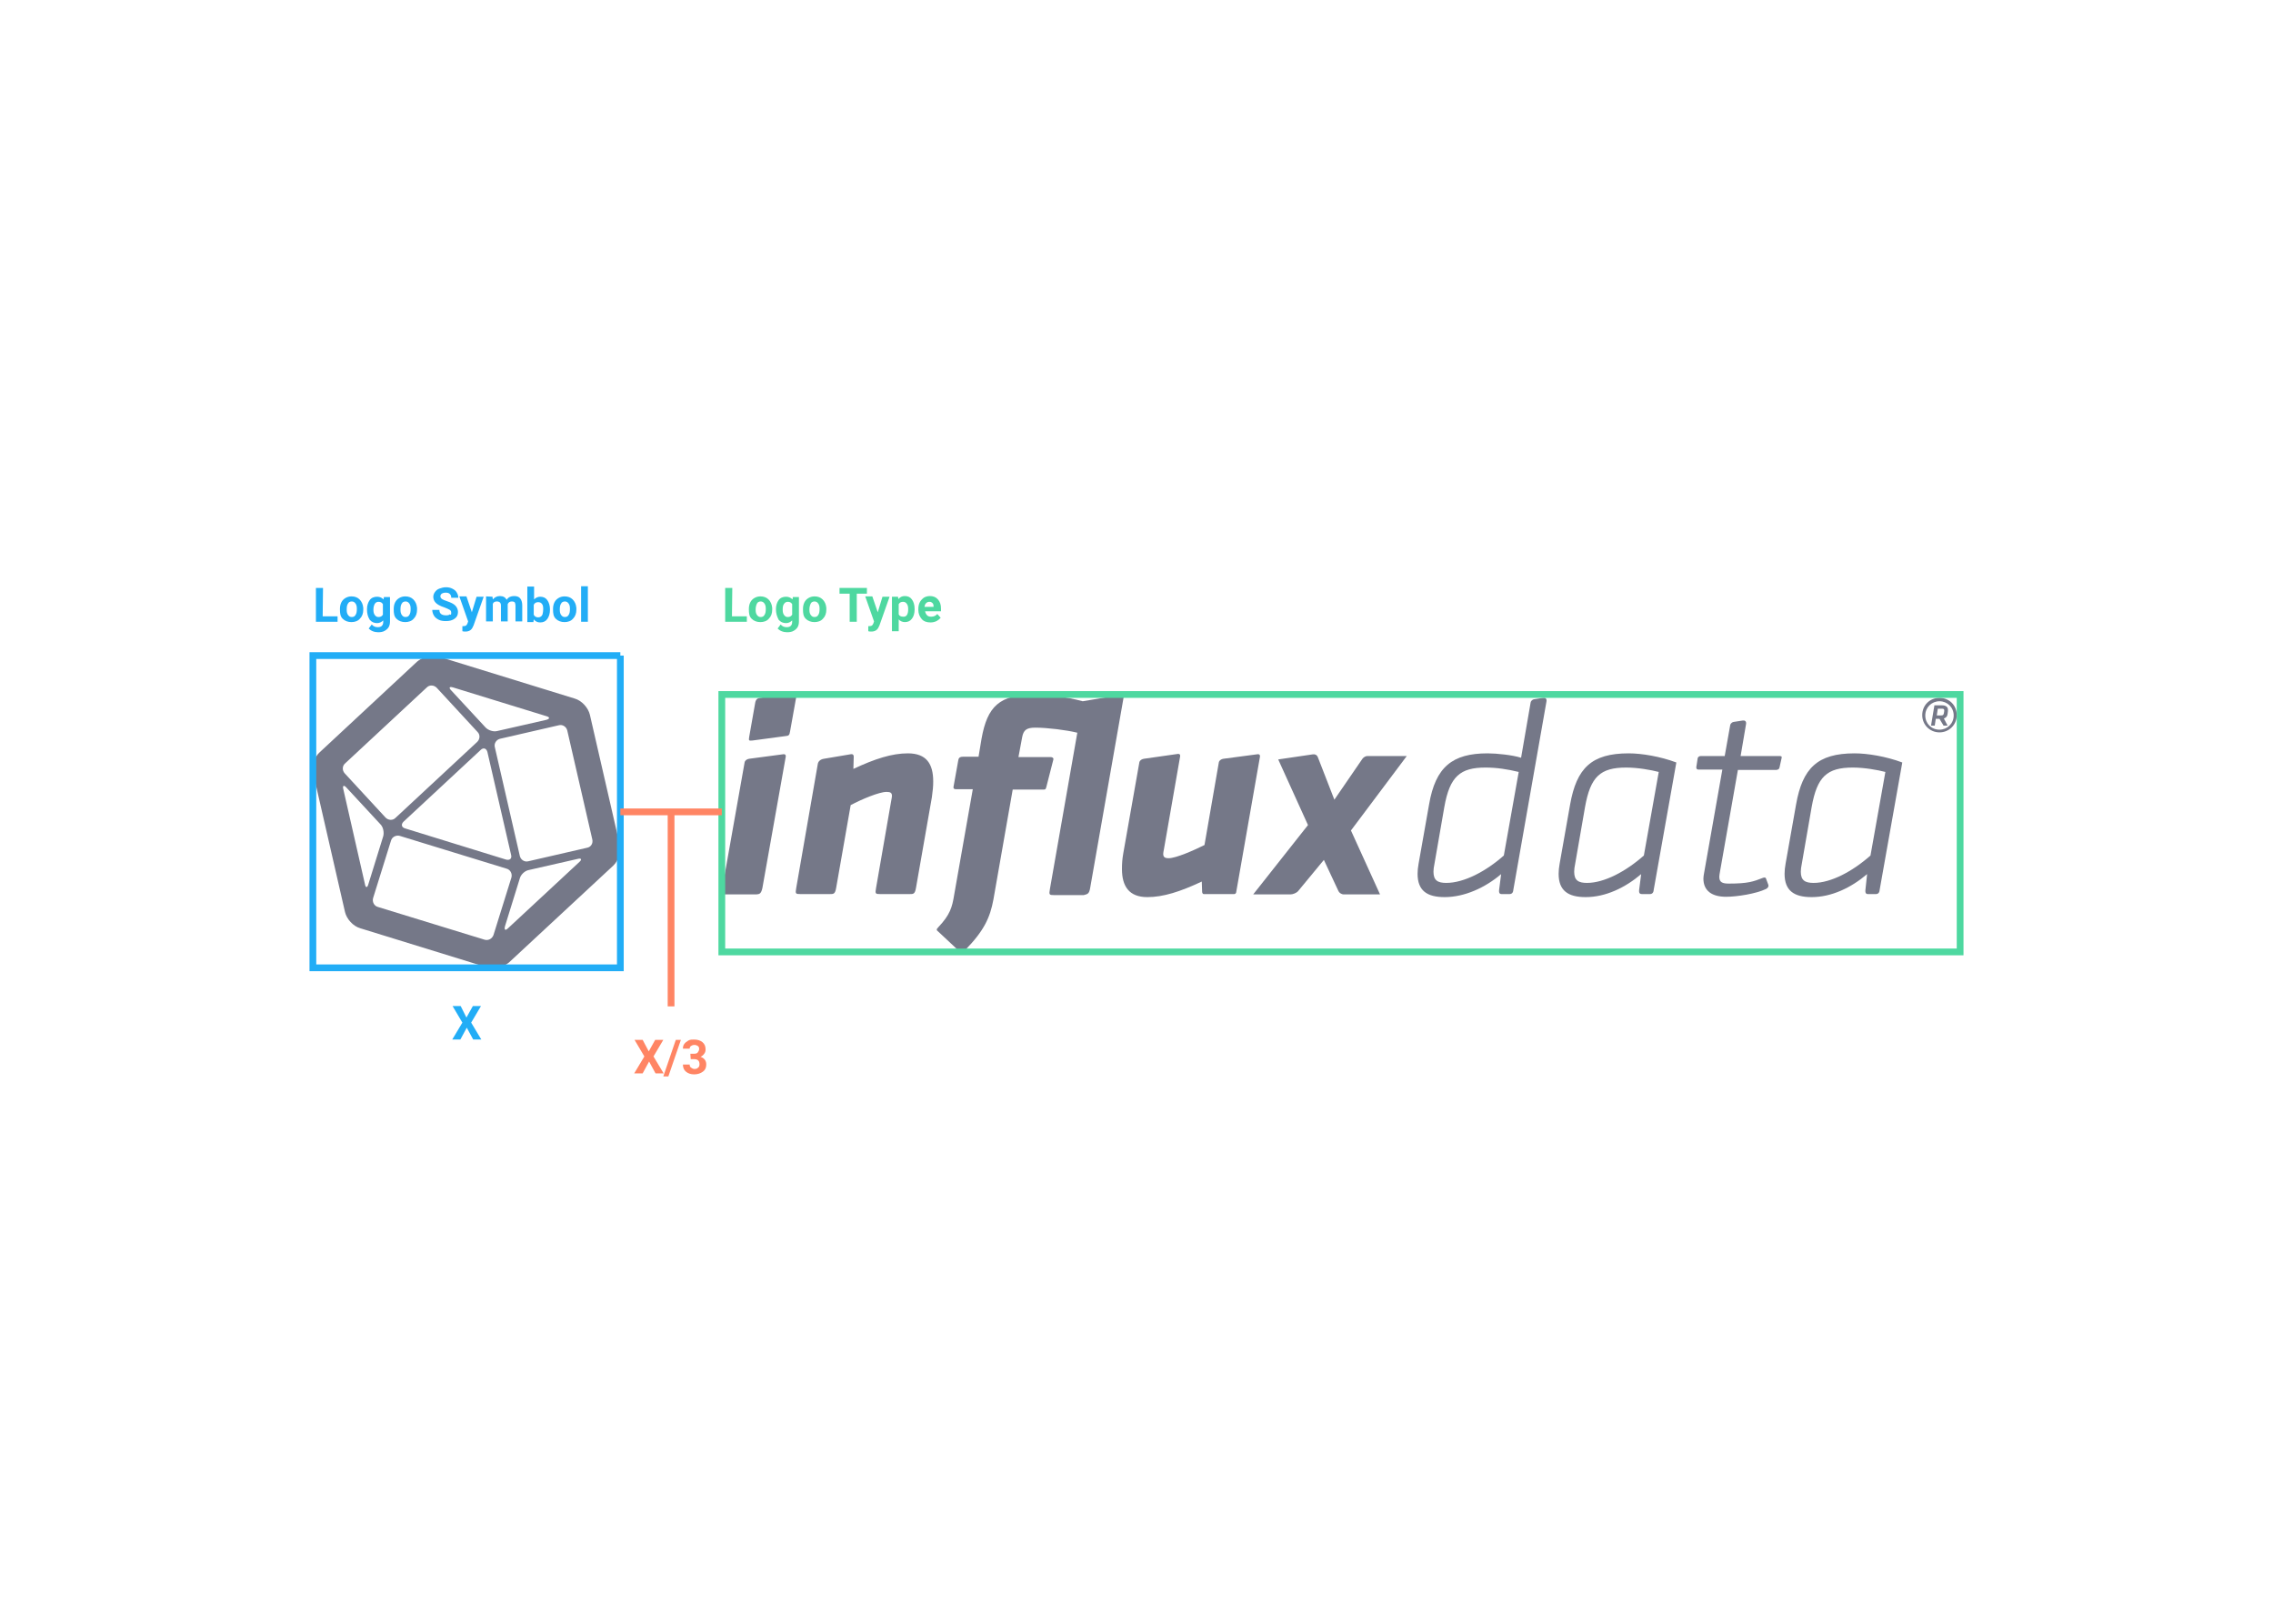 <?xml version="1.0" encoding="utf-8"?>
<!-- Generator: Adobe Illustrator 19.1.0, SVG Export Plug-In . SVG Version: 6.00 Build 0)  -->
<svg version="1.1" id="Layer_1" xmlns="http://www.w3.org/2000/svg" xmlns:xlink="http://www.w3.org/1999/xlink" x="0px" y="0px"
	 viewBox="36 161 672 480" style="enable-background:new 36 161 672 480;" xml:space="preserve">
<style type="text/css">
	.st0{fill:#FFFFFF;}
	.st1{fill:#757888;}
	.st2{fill:none;stroke:#4ED8A0;stroke-width:2;stroke-miterlimit:10;}
	.st3{enable-background:new    ;}
	.st4{fill:#4ED8A0;}
	.st5{fill:none;stroke:#22ADF6;stroke-width:2;stroke-miterlimit:10;}
	.st6{fill:#22ADF6;}
	.st7{fill:none;stroke:#FF8564;stroke-width:2;stroke-miterlimit:10;}
	.st8{fill:#FF8564;}
</style>
<rect x="36" y="161" class="st0" width="672" height="480"/>
<g id="Anatomy_1_">
	<g>
		<path class="st1" d="M219.2,410.6l-8.8-38.3c-0.5-2.1-2.4-4.2-4.5-4.8l-40.2-12.4c-0.5-0.2-1.1-0.2-1.7-0.2
			c-1.7,0-3.5,0.7-4.7,1.7l-28.8,26.8c-1.6,1.4-2.4,4.2-1.9,6.2l9.4,41c0.5,2.1,2.4,4.2,4.5,4.8l37.6,11.6c0.5,0.2,1.1,0.2,1.7,0.2
			c1.7,0,3.5-0.7,4.7-1.7l30.8-28.6C218.9,415.4,219.7,412.7,219.2,410.6z M169.9,364.2l27.6,8.5c1.1,0.3,1.1,0.8,0,1.1l-14.5,3.3
			c-1.1,0.3-2.6-0.2-3.4-1l-10.1-10.9C168.6,364.3,168.8,363.9,169.9,364.2z M187.1,413.7c0.3,1.1-0.4,1.7-1.5,1.4l-29.8-9.2
			c-1.1-0.3-1.3-1.2-0.5-2l22.8-21.2c0.8-0.8,1.7-0.5,2,0.6L187.1,413.7z M138,386.7l24.2-22.5c0.8-0.8,2.1-0.7,2.9,0.1l12.1,13.1
			c0.8,0.8,0.7,2.1-0.1,2.9l-24.2,22.5c-0.8,0.8-2.1,0.7-2.9-0.1l-12.1-13.1C137.1,388.7,137.2,387.4,138,386.7z M143.9,422.4
			l-6.4-28.1c-0.3-1.1,0.2-1.3,0.9-0.5l10.1,10.9c0.8,0.8,1.1,2.4,0.8,3.5l-4.4,14.2C144.6,423.5,144.1,423.5,143.9,422.4z
			 M179.3,438.8l-31.6-9.7c-1.1-0.3-1.7-1.5-1.4-2.6l5.3-17c0.3-1.1,1.5-1.7,2.6-1.4l31.6,9.7c1.1,0.3,1.7,1.5,1.4,2.6l-5.3,17
			C181.5,438.5,180.4,439.1,179.3,438.8z M207.3,415.8l-21.1,19.6c-0.8,0.8-1.2,0.5-0.9-0.6l4.4-14.2c0.3-1.1,1.5-2.2,2.6-2.4
			l14.5-3.3C207.9,414.6,208.1,415.1,207.3,415.8z M209.6,411.6l-17.4,4c-1.1,0.3-2.2-0.4-2.5-1.5l-7.4-32.2
			c-0.3-1.1,0.4-2.2,1.5-2.5l17.4-4c1.1-0.3,2.2,0.4,2.5,1.5l7.4,32.2C211.4,410.3,210.7,411.4,209.6,411.6z"/>
		<g>
			<path class="st1" d="M479.2,424.1c-0.1,1,0.3,1.2,0.7,1.2h2.4c0.9,0,1.1-0.8,1.1-1.2l9.8-55.7c0.2-1-0.5-1.2-1-1.1l0,0l-2.6,0.4
				c-0.7,0.1-1.1,0.7-1.1,1.1l0,0l-2.8,16.2c-2.5-0.8-7.2-1.3-9.9-1.3c-10.4,0-15.4,4-17.3,15.1l-3.1,17.5c-0.2,1.1-0.3,2.1-0.3,3
				c0,5,2.8,6.9,8,6.9c5.9,0,12-2.8,16.7-6.8L479.2,424.1z M463.6,422c-2.5,0-3.8-0.7-3.8-3.3c0-0.7,0.1-1.4,0.3-2.4l2.9-16.7
				c1.6-9.1,4.7-11.7,12.2-11.7c3.3,0,6.5,0.5,9.8,1.3l-4.4,24.7C475.3,418.6,468.8,422,463.6,422z"/>
			<path class="st1" d="M520.6,424.1c-0.1,1,0.3,1.2,0.8,1.2h2.4c0.9,0,1.1-0.8,1.1-1.2l0,0l6.7-37.7c-4.8-1.8-10.3-2.7-14.1-2.7
				c-11,0-15.4,4.4-17.3,15.1l-3.1,17.5c-0.2,1.1-0.3,2.1-0.3,3c0,5,2.8,6.9,8,6.9c5.9,0,11.7-2.8,16.4-6.8L520.6,424.1z M505.2,422
				c-2.5,0-3.8-0.7-3.8-3.3c0-0.7,0.1-1.4,0.3-2.4l2.9-16.7c1.6-9,4.5-11.7,12.2-11.7c3.4,0,7.3,0.7,9.6,1.3l-4.4,24.7
				C516.7,418.6,510.3,422,505.2,422z"/>
			<path class="st1" d="M587.5,424.1c-0.1,1,0.3,1.2,0.7,1.2h2.4c0.9,0,1.1-0.8,1.1-1.2l0,0l6.7-37.7c-4.8-1.8-10.3-2.7-14.1-2.7
				c-11,0-15.4,4.4-17.3,15.1l-3.1,17.5c-0.2,1.1-0.3,2.1-0.3,3c0,5,2.8,6.9,8,6.9c5.9,0,11.7-2.8,16.4-6.8L587.5,424.1z M572.2,422
				c-2.5,0-3.8-0.7-3.8-3.3c0-0.7,0.1-1.4,0.3-2.4l2.9-16.7c1.6-9,4.5-11.7,12.2-11.7c3.4,0,7.3,0.7,9.6,1.3l-4.4,24.7
				C583.7,418.6,577.3,422,572.2,422z"/>
			<g>
				<path class="st1" d="M548.1,374.5L548.1,374.5L548.1,374.5z"/>
				<path class="st1" d="M562.1,387.9L562.1,387.9l0.6-2.7c0.2-0.7-0.2-0.7-0.6-0.7h-11.5l1.6-9.4l0,0c0.2-1-0.5-1.2-1-1.1l0,0
					l-2.6,0.4l0,0c-0.7,0.1-1.1,0.7-1.1,1.1l0,0l-1.6,9h-7.1c-0.2,0-0.8,0.1-0.9,0.7l-0.4,2.6l0,0c0,0.2,0,0.7,0.7,0.7h7l-5.4,30.6
					c-0.1,0.6-0.2,1.1-0.2,1.6c0,3.7,2.6,5.4,6.7,5.4c3.2,0,8.9-0.9,11.8-2.3c0.9-0.5,0.8-1.1,0.6-1.5l0,0l-0.6-1.6
					c-0.1-0.4-0.6-0.3-0.9-0.2l0,0c-2.8,1.1-4.4,1.7-10.1,1.7c-1.9,0-2.8-0.4-2.8-2c0-0.4,0.1-0.9,0.2-1.5l5.3-30.1h11.4
					C561.8,388.5,562,388.3,562.1,387.9z"/>
			</g>
			<path class="st1" d="M451.9,384.5h-11.7c-0.5,0-1.1,0.4-1.4,0.8l-8.3,12.1l-4.9-12.6c-0.3-0.7-0.9-0.9-1.5-0.8l-10.2,1.5
				l8.8,19.4l-16.2,20.5h11c0.7,0,1.8-0.4,2.3-1l7.6-9.2l4.3,9.2c0.2,0.5,0.9,1,1.6,1H444l-8.6-18.9L451.9,384.5z"/>
			<path class="st1" d="M401.5,424.6l7-39.9c0.1-0.8-0.5-0.8-1-0.7l-9.8,1.3c-1.1,0.2-1.4,0.9-1.4,1.3l0,0l-4.2,24.2
				c-3,1.5-8.4,3.9-10.6,3.9c-1.2,0-1.6-0.4-1.6-1.3c0-0.3,0.1-0.8,0.2-1.3l4.8-27.5l0,0c0.1-0.8-0.5-0.8-0.9-0.7l-9.8,1.4l0,0
				c-1.1,0.2-1.4,0.9-1.4,1.3l0,0l-4.7,26.6c-0.3,1.7-0.4,3-0.4,4.7c0,5.1,2.1,8.3,7.5,8.3c4.7,0,9.7-1.6,16.1-4.6l0.1,3
				c0,0.2,0.1,0.7,0.5,0.7h9C401.3,425.3,401.5,424.9,401.5,424.6z"/>
			<path class="st1" d="M304.4,383.7c-4.7,0-9.7,1.6-16.1,4.6l0.1-3.6c0-0.9-0.7-0.8-1.1-0.7l-7.7,1.3l0,0c-1.3,0.2-1.7,1-1.8,1.4
				l-6.4,36.8l0,0c-0.3,1.7-0.2,1.8,1.2,1.8h8.8c1,0,1.5,0,1.8-1.8l4.3-24.5c3.2-1.7,8.4-3.9,10.6-3.9c1.2,0,1.6,0.3,1.6,1.2
				c0,0.3-0.1,0.8-0.2,1.3l-4.5,25.9l0,0c-0.3,1.7-0.2,1.8,1.2,1.8h8.8c1,0,1.5,0,1.8-1.8l4.7-26.8c0.3-2.1,0.4-3.3,0.4-4.7
				C311.9,386.8,309.9,383.7,304.4,383.7z"/>
			<g>
				<path class="st1" d="M270.5,365.9l-9.8,1.4c-1.1,0.1-1.3,0.9-1.4,1.3l-1.8,10.2c-0.2,1.2-0.1,1.2,1,1.1l9.7-1.3l0,0
					c1-0.1,1.2-0.2,1.4-1.5l0,0l1.9-10.6C271.6,365.8,271.4,365.8,270.5,365.9z"/>
				<path class="st1" d="M256.3,385.4L256.3,385.4L256.3,385.4z"/>
				<path class="st1" d="M261.4,423.5L261.4,423.5l6.9-38.8c0.1-0.8-0.5-0.8-1-0.7l-9.8,1.3l0,0c-1.1,0.2-1.4,0.9-1.4,1.3l0,0
					l-6.6,37.2c-0.2,1.4,0,1.6,1.3,1.6h8.8C260.5,425.3,261,425.3,261.4,423.5z"/>
			</g>
			<path class="st1" d="M358.3,423.5l9.9-56.4c0.1-0.8-0.3-0.8-0.8-0.7l-11.3,1.9c-5.1-1.4-10.9-2-14.2-2c-10.5,0-14,3.6-15.7,13
				l-0.9,5.4h-4.6c-1.2,0-1.3,0.6-1.4,1.1l0,0l-1.4,7.8c-0.1,0.3,0.1,0.7,0.6,0.7h5.1l-5.5,31.2c-0.6,3.7-1.2,5.9-4.7,9.6l0,0
				c-0.7,0.7-0.5,0.9,0,1.3l0,0l6.2,5.8l0,0c0.6,0.6,0.9,0.5,1.6-0.2c5.7-5.8,7.5-9.7,8.5-15.1l5.7-32.5h9.1c0.5,0,0.6,0,0.8-0.6
				l0,0l2.1-8.2l0,0c0.2-0.6-0.4-0.8-0.8-0.8h-9.5l1.1-5.9c0.4-2.1,1.3-2.8,3.9-2.8c3.5,0,9.2,0.7,12.4,1.5l-8.1,46.2l0,0
				c-0.3,1.7-0.2,1.8,1.2,1.8h8.8C357.5,425.3,358,425.3,358.3,423.5z"/>
		</g>
		<path id="Registered_Trademark" class="st1" d="M609.4,373.5h-1.1l-0.3,2h-1.1l1-6h2.2c1.2,0,1.8,0.5,1.8,1.3c0,0.1,0,0.2,0,0.4
			l-0.1,0.8c-0.1,0.8-0.4,1.1-1.1,1.4l1.1,2.1h-1.2L609.4,373.5z M610.8,371.2c0-0.1,0-0.2,0-0.2c0-0.4-0.2-0.5-0.7-0.5h-1.2l-0.3,2
			h1.2c0.7,0,0.8-0.2,0.9-0.7L610.8,371.2z M609.4,377.5c-2.8,0-5.1-2.2-5.1-5.1s2.2-5.1,5.1-5.1s5.1,2.2,5.1,5.1
			S612.2,377.5,609.4,377.5z M609.4,368.3c-2.3,0-4.2,1.8-4.2,4.2s1.8,4.2,4.2,4.2c2.3,0,4.2-1.8,4.2-4.2S611.7,368.3,609.4,368.3z"
			/>
	</g>
	<g>
		<path class="st2" d="M615.5,366.3v76.1H249.4v-76.1H615.5z"/>
		<g class="st3">
			<path class="st4" d="M252.4,343.2h4.4v1.6h-6.4v-10h2.1L252.4,343.2L252.4,343.2z"/>
			<path class="st4" d="M257.4,341.1c0-0.7,0.1-1.4,0.4-2s0.7-1,1.2-1.3c0.5-0.3,1.1-0.5,1.8-0.5c1,0,1.8,0.3,2.4,0.9
				c0.6,0.6,1,1.4,1.1,2.5v0.5c0,1.1-0.3,2-1,2.7c-0.6,0.7-1.5,1-2.5,1s-1.9-0.3-2.6-1S257.4,342.3,257.4,341.1L257.4,341.1z
				 M259.4,341.2c0,0.7,0.1,1.2,0.4,1.6c0.3,0.4,0.6,0.6,1.1,0.6s0.9-0.2,1.1-0.6c0.3-0.4,0.4-1,0.4-1.8c0-0.7-0.1-1.2-0.4-1.6
				s-0.6-0.6-1.1-0.6s-0.9,0.2-1.1,0.6C259.6,339.8,259.4,340.4,259.4,341.2z"/>
			<path class="st4" d="M265.4,341.1c0-1.1,0.3-2,0.8-2.7c0.5-0.7,1.3-1,2.2-1c0.8,0,1.4,0.3,1.9,0.8l0.1-0.7h1.8v7.2
				c0,0.6-0.1,1.2-0.4,1.7s-0.7,0.8-1.2,1.1c-0.5,0.3-1.2,0.4-1.9,0.4c-0.5,0-1.1-0.1-1.6-0.3s-0.9-0.5-1.2-0.8l0.9-1.2
				c0.5,0.6,1.1,0.8,1.8,0.8c0.5,0,0.9-0.1,1.2-0.4c0.3-0.3,0.4-0.7,0.4-1.2v-0.4c-0.5,0.5-1.1,0.8-1.8,0.8c-0.9,0-1.6-0.3-2.2-1
				C265.7,343.2,265.4,342.3,265.4,341.1L265.4,341.1z M267.4,341.2c0,0.7,0.1,1.2,0.4,1.6c0.3,0.4,0.6,0.6,1.1,0.6
				c0.6,0,1-0.2,1.3-0.7v-3.1c-0.3-0.5-0.7-0.7-1.3-0.7c-0.5,0-0.8,0.2-1.1,0.6S267.4,340.4,267.4,341.2z"/>
			<path class="st4" d="M273.4,341.1c0-0.7,0.1-1.4,0.4-2s0.7-1,1.2-1.3c0.5-0.3,1.1-0.5,1.8-0.5c1,0,1.8,0.3,2.4,0.9
				c0.6,0.6,1,1.4,1.1,2.5v0.5c0,1.1-0.3,2-1,2.7c-0.6,0.7-1.5,1-2.5,1s-1.9-0.3-2.6-1S273.4,342.3,273.4,341.1L273.4,341.1z
				 M275.3,341.2c0,0.7,0.1,1.2,0.4,1.6c0.3,0.4,0.6,0.6,1.1,0.6s0.9-0.2,1.1-0.6c0.3-0.4,0.4-1,0.4-1.8c0-0.7-0.1-1.2-0.4-1.6
				s-0.6-0.6-1.1-0.6s-0.9,0.2-1.1,0.6S275.3,340.4,275.3,341.2z"/>
			<path class="st4" d="M292.3,336.5h-3v8.3h-2.1v-8.3h-3v-1.7h8.1V336.5z"/>
			<path class="st4" d="M295.5,342l1.4-4.6h2.1l-3,8.5l-0.2,0.4c-0.4,1-1.2,1.4-2.2,1.4c-0.3,0-0.6,0-0.9-0.1v-1.5h0.3
				c0.4,0,0.7-0.1,0.8-0.2c0.1-0.1,0.3-0.3,0.4-0.6l0.2-0.6l-2.6-7.4h2.1L295.5,342z"/>
			<path class="st4" d="M306.4,341.2c0,1.1-0.3,2.1-0.8,2.7c-0.5,0.7-1.2,1-2.1,1c-0.7,0-1.4-0.3-1.8-0.8v3.5h-2v-10.2h1.8l0.1,0.7
				c0.5-0.6,1.1-0.9,1.9-0.9c0.9,0,1.6,0.3,2.1,1c0.5,0.7,0.8,1.6,0.8,2.8V341.2z M304.5,341.1c0-0.7-0.1-1.2-0.4-1.6
				s-0.6-0.6-1.1-0.6c-0.6,0-1,0.2-1.3,0.7v3c0.2,0.5,0.7,0.7,1.3,0.7C304,343.4,304.5,342.6,304.5,341.1z"/>
			<path class="st4" d="M311.1,345c-1.1,0-2-0.3-2.6-1s-1-1.6-1-2.7v-0.2c0-0.7,0.1-1.4,0.4-2c0.3-0.6,0.7-1,1.2-1.4
				c0.5-0.3,1.1-0.5,1.8-0.5c1,0,1.8,0.3,2.4,1s0.9,1.5,0.9,2.7v0.8h-4.7c0.1,0.5,0.3,0.9,0.6,1.2c0.3,0.3,0.7,0.4,1.2,0.4
				c0.8,0,1.4-0.3,1.8-0.8l1,1.1c-0.3,0.4-0.7,0.7-1.2,1C312.2,344.9,311.7,345,311.1,345z M310.8,338.9c-0.4,0-0.7,0.1-1,0.4
				c-0.3,0.3-0.4,0.6-0.5,1.1h2.7v-0.2c0-0.4-0.1-0.8-0.4-1C311.3,339,311.3,338.9,310.8,338.9z"/>
		</g>
	</g>
	<g>
		<path class="st5" d="M219.4,354.8v92.3h-90.9v-92.3H219.4"/>
		<g class="st3">
			<path class="st6" d="M131.4,343.2h4.4v1.6h-6.4v-10h2.1L131.4,343.2L131.4,343.2z"/>
			<path class="st6" d="M136.5,341.1c0-0.7,0.1-1.4,0.4-2c0.3-0.6,0.7-1,1.2-1.3c0.5-0.3,1.1-0.5,1.8-0.5c1,0,1.8,0.3,2.4,0.9
				c0.6,0.6,1,1.4,1.1,2.5v0.5c0,1.1-0.3,2-1,2.7c-0.6,0.7-1.5,1-2.5,1s-1.9-0.3-2.6-1S136.5,342.3,136.5,341.1L136.5,341.1z
				 M138.5,341.2c0,0.7,0.1,1.2,0.4,1.6c0.3,0.4,0.6,0.6,1.1,0.6s0.9-0.2,1.1-0.6c0.3-0.4,0.4-1,0.4-1.8c0-0.7-0.1-1.2-0.4-1.6
				c-0.3-0.4-0.6-0.6-1.1-0.6s-0.9,0.2-1.1,0.6C138.6,339.8,138.5,340.4,138.5,341.2z"/>
			<path class="st6" d="M144.5,341.1c0-1.1,0.3-2,0.8-2.7c0.5-0.7,1.3-1,2.2-1c0.8,0,1.4,0.3,1.9,0.8l0.1-0.7h1.8v7.2
				c0,0.6-0.1,1.2-0.4,1.7s-0.7,0.8-1.2,1.1c-0.5,0.3-1.2,0.4-1.9,0.4c-0.5,0-1.1-0.1-1.6-0.3s-0.9-0.5-1.2-0.8l0.9-1.2
				c0.5,0.6,1.1,0.8,1.8,0.8c0.5,0,0.9-0.1,1.2-0.4c0.3-0.3,0.4-0.7,0.4-1.2v-0.4c-0.5,0.5-1.1,0.8-1.8,0.8c-0.9,0-1.6-0.3-2.2-1
				C144.7,343.2,144.5,342.3,144.5,341.1L144.5,341.1z M146.4,341.2c0,0.7,0.1,1.2,0.4,1.6c0.3,0.4,0.6,0.6,1.1,0.6
				c0.6,0,1-0.2,1.3-0.7v-3.1c-0.3-0.5-0.7-0.7-1.3-0.7c-0.5,0-0.8,0.2-1.1,0.6C146.6,339.9,146.4,340.4,146.4,341.2z"/>
			<path class="st6" d="M152.4,341.1c0-0.7,0.1-1.4,0.4-2s0.7-1,1.2-1.3c0.5-0.3,1.1-0.5,1.8-0.5c1,0,1.8,0.3,2.4,0.9
				c0.6,0.6,1,1.4,1.1,2.5v0.5c0,1.1-0.3,2-1,2.7c-0.6,0.7-1.5,1-2.5,1s-1.9-0.3-2.6-1C152.5,343.2,152.4,342.3,152.4,341.1
				L152.4,341.1z M154.4,341.2c0,0.7,0.1,1.2,0.4,1.6c0.3,0.4,0.6,0.6,1.1,0.6s0.9-0.2,1.1-0.6c0.3-0.4,0.4-1,0.4-1.8
				c0-0.7-0.1-1.2-0.4-1.6s-0.6-0.6-1.1-0.6s-0.9,0.2-1.1,0.6C154.5,339.8,154.4,340.4,154.4,341.2z"/>
			<path class="st6" d="M169.4,342.2c0-0.4-0.1-0.7-0.4-0.9c-0.3-0.2-0.8-0.4-1.5-0.7c-0.7-0.2-1.3-0.5-1.7-0.7
				c-1.1-0.6-1.7-1.4-1.7-2.5c0-0.5,0.2-1,0.5-1.4c0.3-0.4,0.7-0.8,1.3-1c0.6-0.2,1.2-0.4,1.9-0.4c0.7,0,1.3,0.1,1.9,0.4
				c0.6,0.3,1,0.6,1.3,1.1s0.5,1,0.5,1.6h-2.1c0-0.5-0.1-0.8-0.4-1.1c-0.3-0.3-0.7-0.4-1.2-0.4s-0.9,0.1-1.2,0.3s-0.4,0.5-0.4,0.8
				c0,0.3,0.2,0.6,0.5,0.8c0.3,0.2,0.8,0.4,1.4,0.6c1.2,0.4,2,0.8,2.5,1.3s0.8,1.2,0.8,1.9c0,0.9-0.3,1.5-1,2s-1.5,0.7-2.6,0.7
				c-0.8,0-1.5-0.1-2.1-0.4c-0.6-0.3-1.1-0.7-1.4-1.2c-0.3-0.5-0.5-1.1-0.5-1.7h2.1c0,1.1,0.7,1.6,2,1.6c0.5,0,0.9-0.1,1.1-0.3
				C169.3,342.9,169.4,342.6,169.4,342.2z"/>
			<path class="st6" d="M175.5,342l1.4-4.6h2.1l-3,8.5l-0.2,0.4c-0.4,1-1.2,1.4-2.2,1.4c-0.3,0-0.6,0-0.9-0.1v-1.5h0.3
				c0.4,0,0.7-0.1,0.8-0.2c0.1-0.1,0.3-0.3,0.4-0.6l0.2-0.6l-2.6-7.4h2.1L175.5,342z"/>
			<path class="st6" d="M181.6,337.4l0.1,0.8c0.5-0.6,1.2-1,2.1-1c1,0,1.6,0.4,2,1.1c0.5-0.8,1.3-1.1,2.2-1.1c0.8,0,1.4,0.2,1.8,0.7
				c0.4,0.5,0.6,1.2,0.6,2.1v4.7h-2V340c0-0.4-0.1-0.7-0.2-0.9s-0.5-0.3-0.9-0.3c-0.6,0-1,0.3-1.2,0.8v5.1h-2V340
				c0-0.4-0.1-0.7-0.3-0.9c-0.2-0.2-0.5-0.3-0.9-0.3c-0.6,0-1,0.2-1.2,0.7v5.2h-2v-7.4L181.6,337.4L181.6,337.4z"/>
			<path class="st6" d="M198.6,341.2c0,1.2-0.3,2.1-0.8,2.8s-1.2,1-2.1,1c-0.8,0-1.4-0.3-1.9-0.9l-0.1,0.8h-1.8v-10.5h2v3.8
				c0.5-0.5,1.1-0.8,1.8-0.8c0.9,0,1.6,0.3,2.1,1C198.3,339.1,198.6,340,198.6,341.2L198.6,341.2z M196.6,341.1
				c0-0.8-0.1-1.3-0.4-1.6c-0.2-0.3-0.6-0.5-1.1-0.5c-0.6,0-1.1,0.3-1.3,0.8v2.9c0.2,0.5,0.7,0.8,1.3,0.8s1.1-0.3,1.3-0.9
				C196.5,342.1,196.6,341.7,196.6,341.1z"/>
			<path class="st6" d="M199.5,341.1c0-0.7,0.1-1.4,0.4-2c0.3-0.6,0.7-1,1.2-1.3c0.5-0.3,1.1-0.5,1.8-0.5c1,0,1.8,0.3,2.4,0.9
				c0.6,0.6,1,1.4,1.1,2.5v0.5c0,1.1-0.3,2-1,2.7c-0.6,0.7-1.5,1-2.5,1s-1.9-0.3-2.6-1S199.5,342.3,199.5,341.1L199.5,341.1z
				 M201.5,341.2c0,0.7,0.1,1.2,0.4,1.6c0.3,0.4,0.6,0.6,1.1,0.6s0.9-0.2,1.1-0.6c0.3-0.4,0.4-1,0.4-1.8c0-0.7-0.1-1.2-0.4-1.6
				c-0.3-0.4-0.6-0.6-1.1-0.6s-0.9,0.2-1.1,0.6C201.6,339.8,201.5,340.4,201.5,341.2z"/>
			<path class="st6" d="M209.8,344.8h-2v-10.5h2V344.8z"/>
		</g>
		<path class="st6" d="M173.9,461.8l1.9-3.4h2.4l-2.9,4.9l3,5h-2.4l-1.9-3.5l-1.9,3.5h-2.4l3-5l-2.9-4.9h2.4L173.9,461.8z"/>
	</g>
	<g>
		<line class="st7" x1="219.4" y1="401" x2="249.4" y2="401"/>
		<g>
			<path class="st8" d="M227.8,471.8l1.9-3.4h2.4l-2.9,4.9l3,5h-2.4l-1.9-3.5l-1.9,3.5h-2.5l3-5l-2.9-4.9h2.4L227.8,471.8z"/>
			<path class="st8" d="M233.6,479.2h-1.5l3.7-10.8h1.5L233.6,479.2z"/>
			<path class="st8" d="M240.1,472.5h1.1c0.5,0,0.9-0.1,1.1-0.4s0.4-0.6,0.4-1s-0.1-0.7-0.4-0.9s-0.6-0.3-1-0.3s-0.7,0.1-1,0.3
				c-0.3,0.2-0.4,0.5-0.4,0.8h-2c0-0.5,0.1-1,0.4-1.4s0.7-0.7,1.2-1s1.1-0.3,1.7-0.3c1.1,0,1.9,0.3,2.5,0.8s0.9,1.2,0.9,2.1
				c0,0.5-0.1,0.9-0.4,1.3s-0.6,0.7-1.1,0.9c0.6,0.2,1,0.5,1.3,0.9s0.4,0.9,0.4,1.4c0,0.9-0.3,1.6-1,2.1s-1.5,0.8-2.6,0.8
				c-1,0-1.8-0.3-2.4-0.8c-0.6-0.5-0.9-1.2-0.9-2.1h2c0,0.4,0.1,0.7,0.4,0.9s0.6,0.4,1,0.4c0.5,0,0.8-0.1,1.1-0.4
				c0.3-0.2,0.4-0.6,0.4-1c0-1-0.5-1.5-1.6-1.5h-1L240.1,472.5L240.1,472.5L240.1,472.5z"/>
		</g>
		<line class="st7" x1="234.4" y1="401" x2="234.4" y2="458.5"/>
	</g>
</g>
</svg>
